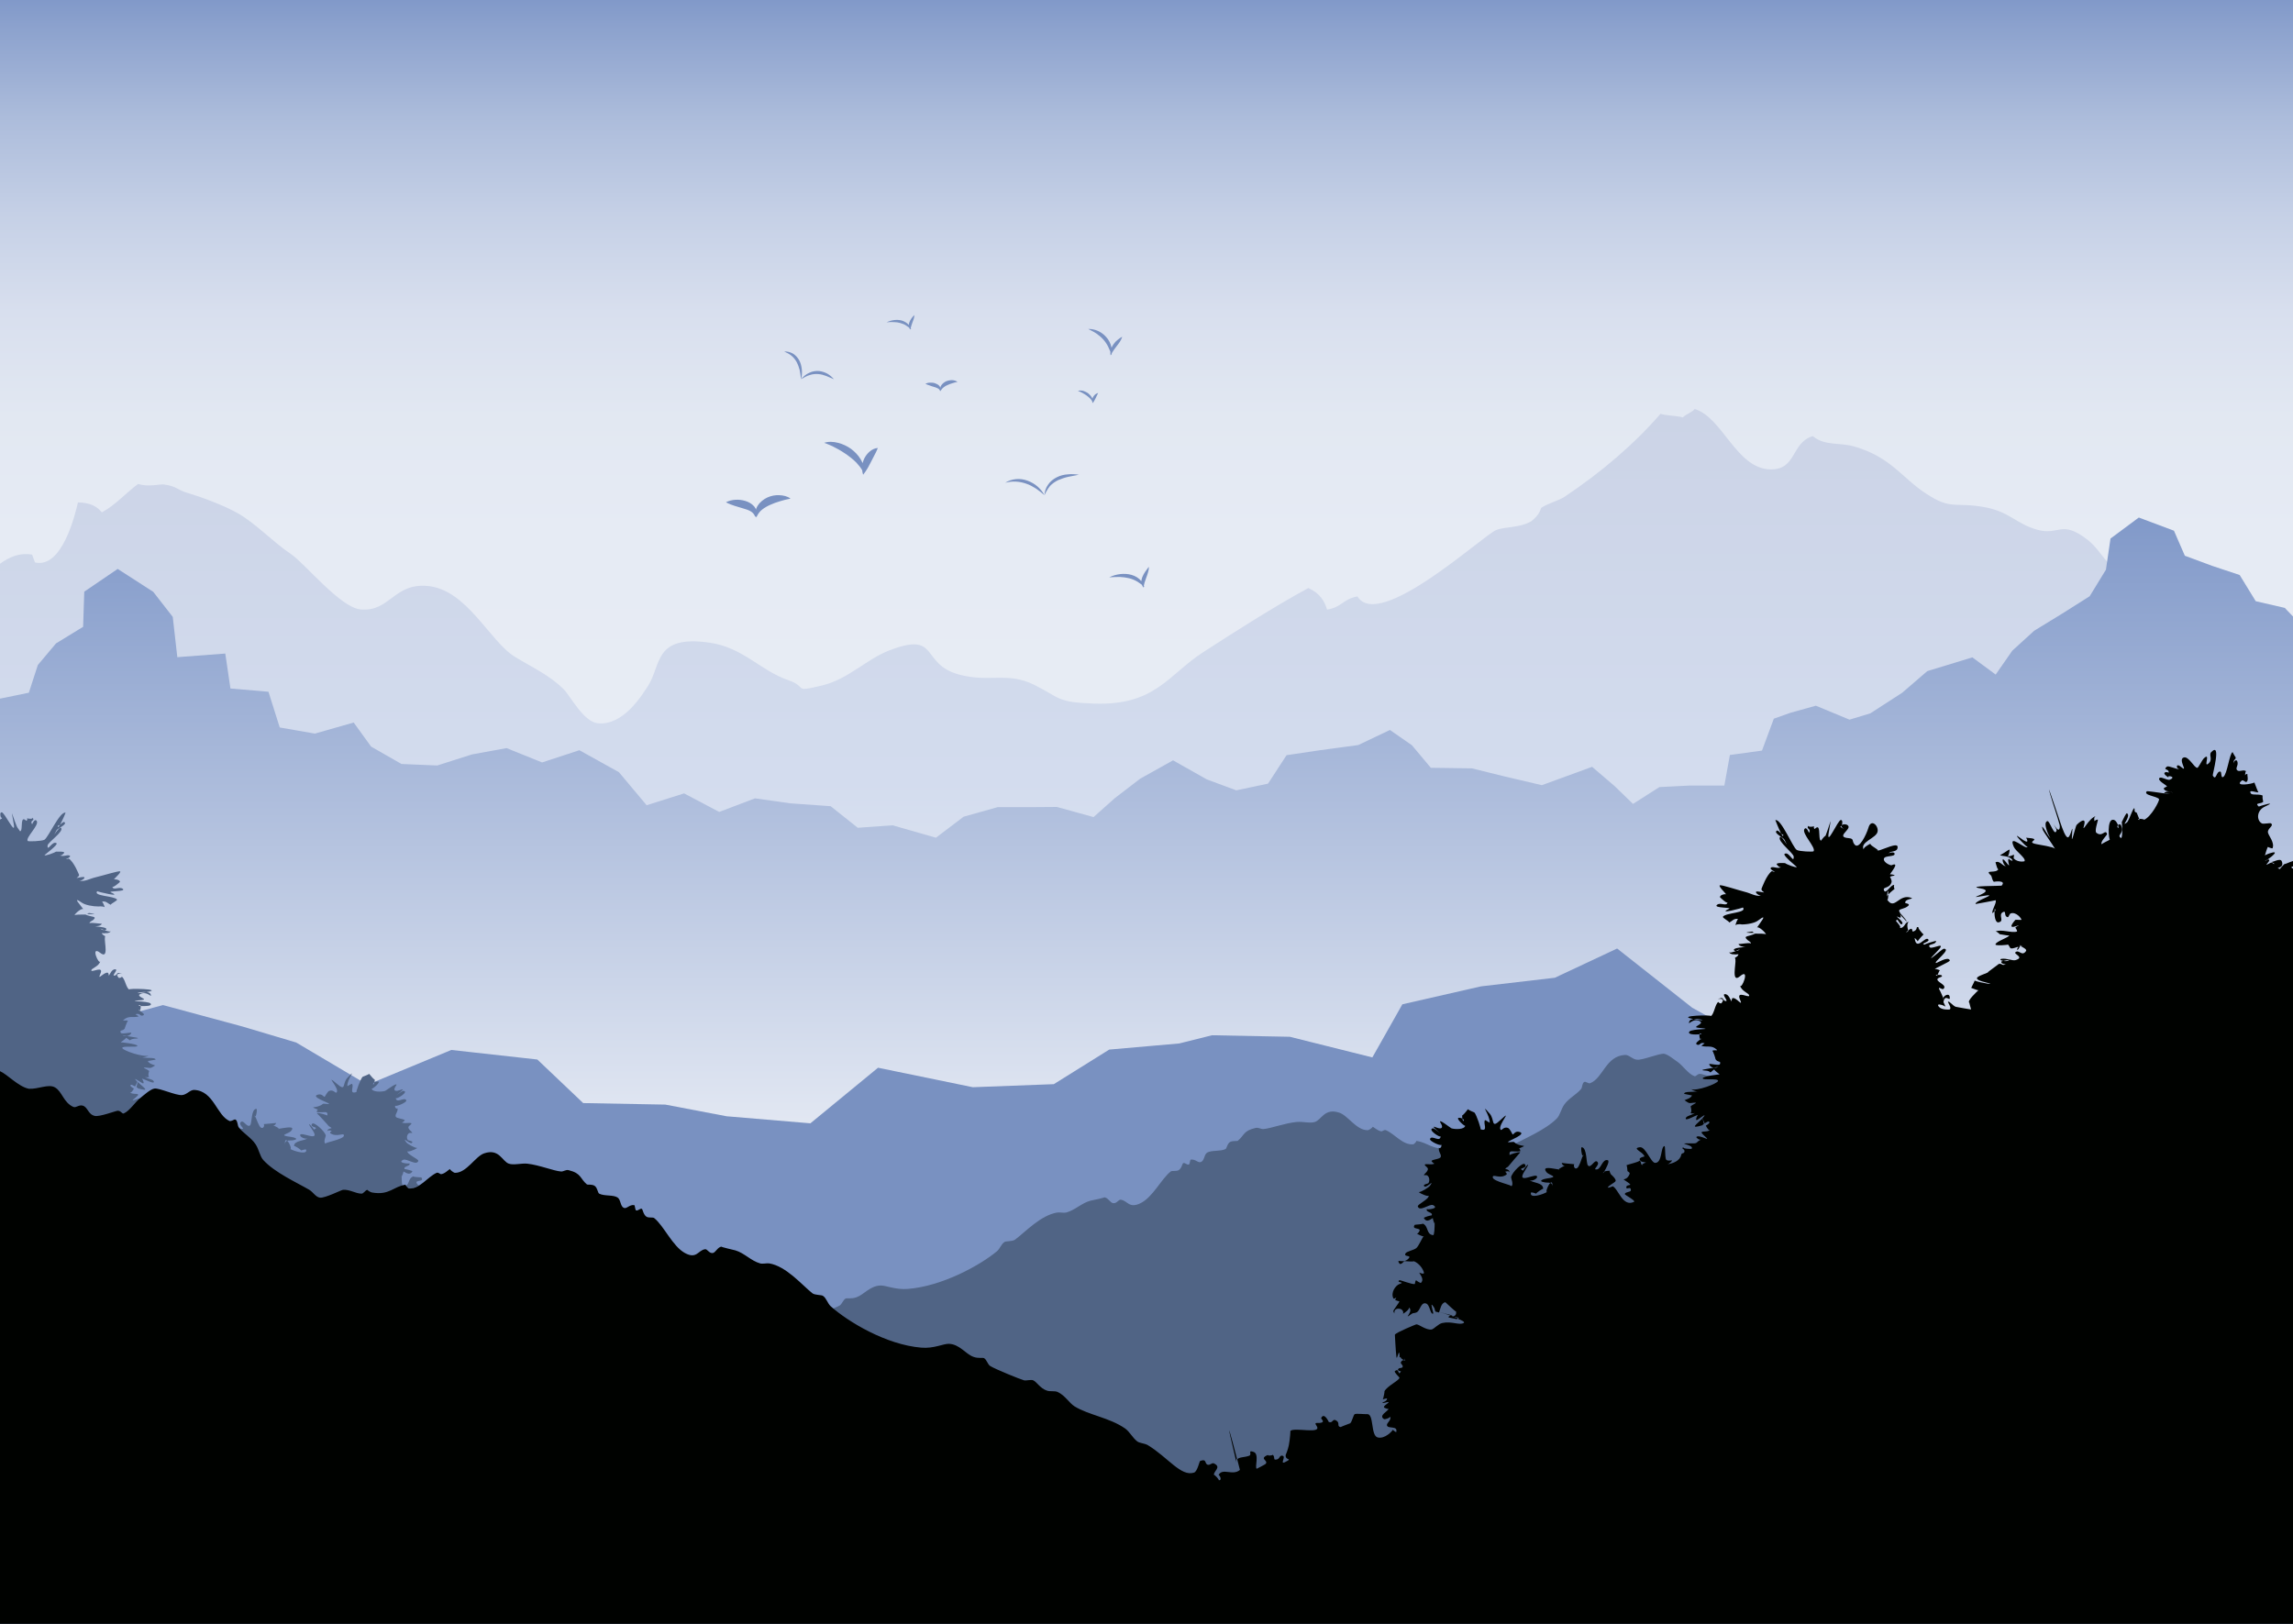<?xml version="1.0" encoding="utf-8"?>
<!-- Generator: Adobe Illustrator 24.1.3, SVG Export Plug-In . SVG Version: 6.00 Build 0)  -->
<svg version="1.1" id="Layer_1" xmlns="http://www.w3.org/2000/svg" xmlns:xlink="http://www.w3.org/1999/xlink" x="0px" y="0px"
	 viewBox="0 0 120 85" style="enable-background:new 0 0 120 85;" xml:space="preserve">
<rect x="0" y="0" width="120" height="85" fill="#333333" stroke="none"/>
<style type="text/css">
	.st0{fill-rule:evenodd;clip-rule:evenodd;fill:url(#SVGID_1_);}
	.st1{fill-rule:evenodd;clip-rule:evenodd;fill:url(#SVGID_2_);}
	.st2{fill-rule:evenodd;clip-rule:evenodd;fill:url(#SVGID_3_);}
	.st3{fill-rule:evenodd;clip-rule:evenodd;fill:#7991C1;}
	.st4{fill:#506485;}
	.st5{fill:#000200;}
	.st6{fill:#7991C1;}
</style>
<g>
	<g>
		<linearGradient id="SVGID_1_" gradientUnits="userSpaceOnUse" x1="60" y1="85.579" x2="60" y2="-2.550000e-04">
			<stop  offset="0.027" style="stop-color:#EDF0F7"/>
			<stop  offset="0.674" style="stop-color:#E6EBF4"/>
			<stop  offset="0.745" style="stop-color:#E2E8F2"/>
			<stop  offset="0.809" style="stop-color:#D8DFEE"/>
			<stop  offset="0.869" style="stop-color:#C5D0E6"/>
			<stop  offset="0.928" style="stop-color:#ACBCDB"/>
			<stop  offset="0.985" style="stop-color:#8BA1CD"/>
			<stop  offset="1" style="stop-color:#8199C9"/>
		</linearGradient>
		<rect class="st0" width="120" height="85"/>
		<linearGradient id="SVGID_2_" gradientUnits="userSpaceOnUse" x1="60" y1="59.666" x2="60" y2="21.407">
			<stop  offset="0.027" style="stop-color:#EDF0F7"/>
			<stop  offset="0.491" style="stop-color:#D3DCEE"/>
			<stop  offset="1" style="stop-color:#CBD3E6"/>
		</linearGradient>
		<path class="st1" d="M120,33.38c-0.23-0.03-0.49-0.06-0.95-0.2c-1.93-0.57-2.7-1.74-4.41-2.45c-1.25-0.52-1.46-0.26-2.75-0.49
			c-1.71-0.31-1.72-1.27-2.66-2c-1.37-1.05-1.46-0.19-2.61-0.51c-1.12-0.31-1.44-0.95-2.8-1.19c-1.53-0.27-1.7,0.17-3.02-0.7
			c-1.26-0.82-1.81-1.88-3.7-2.45c-0.84-0.26-1.57-0.02-2.23-0.56c-1.15,0.34-0.83,1.77-2.23,1.74c-1.77-0.04-2.5-2.73-3.95-3.16
			c-0.13,0.17-0.48,0.28-0.62,0.44c-0.26-0.09-0.91-0.09-1.17-0.19c-1.36,1.57-3.07,3.04-5.03,4.35c-0.28,0.19-0.88,0.34-1.22,0.58
			c-0.07,0.26-0.25,0.49-0.52,0.7c-0.64,0.36-1.34,0.26-1.84,0.46c-0.68,0.28-6.13,5.31-7.25,3.47c-0.77,0.14-0.8,0.56-1.59,0.69
			c-0.13-0.43-0.36-0.85-0.98-1.13c-1.9,1.04-3.77,2.24-5.49,3.35c-1.84,1.18-2.5,2.81-5.72,2.7c-1.98-0.07-1.77-0.3-3.13-0.98
			c-1.42-0.7-2.34-0.11-3.94-0.54c-2.06-0.56-0.99-2.29-3.66-1.26c-1.19,0.46-2.12,1.49-3.5,1.83c-1.59,0.38-0.72,0.09-1.76-0.27
			c-1.47-0.5-2.38-1.72-4.14-1.97c-2.92-0.42-2.51,1.17-3.22,2.27c-0.33,0.5-1.29,2.08-2.62,1.95c-0.75-0.07-1.44-1.43-1.79-1.78
			c-0.74-0.74-1.64-1.14-2.54-1.69c-1.34-0.81-2.52-3.55-4.61-3.72c-1.75-0.14-1.95,1.37-3.48,1.23c-1.07-0.1-2.89-2.39-3.66-2.91
			c-0.93-0.62-1.85-1.62-2.81-2.15c-0.72-0.4-1.85-0.82-2.59-1.04c-0.55-0.16-0.53-0.34-1.23-0.44c-0.2-0.03-0.83,0.15-1.35-0.03
			c-0.66,0.49-1.19,1.11-1.9,1.49c-0.25-0.31-0.6-0.51-1.25-0.52c-0.14,0.6-0.82,3.48-2.25,3.14c-0.05-0.14-0.1-0.28-0.15-0.41
			C1.07,28.92,0.52,29.13,0,29.51v27.42c0.58,0.01,1.16,0.01,1.74,0.01c4.76-0.01,8.87,0.31,13.34,1.23
			c3.77,0.78,7.8,0.46,11.8,0.48c2.56,0.01,5.5,0.01,7.93,0.48c1.12,0.22,1.53,0.44,2.76,0.5c4.35,0.22,9.81-0.67,13.83-1.43
			c1.99-0.37,4.04-0.23,6.25-0.28c4.11-0.08,8.09-0.51,12.25-0.51c4.11,0,8.54,0.41,12.6,0.27c4.47-0.16,8.2-1.7,12.81-1.74
			c4.05-0.03,8.06,0.46,12.11,0.26c2.28-0.11,4.28-0.37,6.62-0.21c1.72,0.12,3.3,0.38,5.03,0.44c0.32,0.01,0.64,0.01,0.95,0.01
			V33.38z"/>
		<linearGradient id="SVGID_3_" gradientUnits="userSpaceOnUse" x1="60" y1="68.432" x2="60" y2="27.089">
			<stop  offset="0" style="stop-color:#FFFFFF"/>
			<stop  offset="1" style="stop-color:#8199C9"/>
		</linearGradient>
		<polygon class="st2" points="120,32.27 119.57,31.82 118.05,31.47 117.21,30.1 115.77,29.62 114.34,29.09 113.77,27.78 
			111.93,27.09 110.45,28.19 110.21,29.82 109.36,31.21 107.92,32.12 106.45,33.02 105.31,34.06 104.44,35.31 103.22,34.41 
			100.86,35.13 99.55,36.26 97.88,37.34 96.79,37.67 95.03,36.94 93.7,37.31 92.83,37.62 92.21,39.29 90.53,39.52 90.24,41.12 
			88.42,41.12 86.84,41.2 85.46,42.08 84.5,41.15 83.32,40.14 80.69,41.1 78.77,40.65 77.03,40.22 74.88,40.19 73.89,39.01 
			72.74,38.21 71.08,39 69.08,39.27 67.33,39.53 66.36,41.02 64.7,41.37 63.16,40.8 61.39,39.8 59.67,40.76 58.34,41.78 
			57.23,42.77 55.31,42.24 53.98,42.25 52.21,42.25 50.43,42.75 48.98,43.85 46.71,43.2 44.89,43.33 43.47,42.2 41.36,42.05 
			39.51,41.79 37.64,42.5 35.8,41.53 33.84,42.15 32.39,40.42 30.32,39.27 28.37,39.91 26.51,39.16 24.7,39.49 22.88,40.07 
			21.01,39.99 19.42,39.08 18.51,37.82 16.48,38.4 14.64,38.08 14.05,36.21 12.06,36.04 11.79,34.21 9.28,34.4 9.04,32.29 
			8.02,30.98 6.16,29.78 4.41,30.97 4.35,32.81 2.93,33.68 1.98,34.81 1.51,36.26 0,36.57 0,66.6 1.03,66.97 2.82,66.87 4.6,66.79 
			6.39,66.75 8.17,66.8 9.89,67.43 11.73,66.86 13.49,67.13 15.19,67.25 16.85,68.33 18.59,67.44 20.3,68.02 22.01,67.05 
			23.73,68.03 25.44,67.2 27.15,67.43 28.88,68.25 30.6,68.43 32.31,67.29 34.02,67.72 35.73,67.46 37.44,67.34 39.15,67.36 
			40.86,68.02 42.57,67.11 44.29,68.39 45.99,67.12 47.72,68.02 49.41,68.42 51.03,67 52.72,67.32 54.43,67.82 56.11,67.76 
			57.73,67.06 59.47,67.8 61.08,66.92 62.81,67.69 64.57,67.19 66.24,66.09 68.08,66.49 69.73,65.57 71.66,66.33 73.43,66.17 
			75.24,66.19 76.96,65.7 78.77,65.75 80.52,65.51 82.07,63.94 83.88,64.19 85.71,64.73 87.41,64.31 89.19,64.61 90.93,64.52 
			92.66,64.37 94.34,63.43 96.1,63.57 97.82,62.94 99.57,62.7 101.31,62.54 103.1,63.69 104.84,63.58 106.59,64.02 108.33,63.37 
			110.08,63.25 111.83,63.78 113.58,63.01 115.33,62.91 117.07,63.71 118.82,63.4 120,63.36 		"/>
		<polygon class="st3" points="120,85 120,50 119.29,51.76 116.32,54.76 110.95,54.93 107.17,56.11 103.29,53.83 98.6,54.1 
			92.78,55.09 88.56,52.75 84.63,49.65 81.37,51.18 77.51,51.63 73.39,52.57 71.82,55.35 67.5,54.27 63.43,54.19 61.71,54.62 
			58.05,54.94 55.15,56.75 50.91,56.91 45.95,55.89 42.41,58.8 38.02,58.43 34.82,57.82 30.52,57.74 28.12,55.46 23.62,54.96 
			19.23,56.78 15.5,54.57 12.68,53.73 8.53,52.61 4.45,53.71 0.54,53.15 0,53.12 0,85 		"/>
		<g>
			<g>
				<path class="st4" d="M7.18,56.96c0.76,0.22,0.32-0.04,0.03-0.32c-0.01,0.04-0.03,0.12-0.07,0.26
					C7.21,56.94,7.25,56.98,7.18,56.96z"/>
				<path class="st4" d="M20.08,65.99c0.03,0,0.06,0.01,0.09,0.01c0.22-0.07,0.45-0.13,0.63-0.18c0,0,0,0,0,0
					C20.63,65.86,20.39,65.91,20.08,65.99z"/>
				<path class="st4" d="M31.22,72.95c0.71-2.72,0.24-1.11-0.02-0.19C31.24,72.8,31.25,72.86,31.22,72.95z"/>
				<path class="st4" d="M4.54,47.85c0.35,0,0.62,0,0.11-0.06C4.65,47.79,4.59,47.84,4.54,47.85z"/>
				<path class="st4" d="M0,85h120V58.67c-0.85-0.02-1.52-0.26-2.08-0.23c-0.13,0.01-0.2,0.15-0.32,0.18
					c-0.13,0.03-0.26-0.07-0.32-0.06c-0.17,0.04-0.39,0.33-0.71,0.43c-0.16,0.05-0.41,0.01-0.55,0.06
					c-0.37,0.14-0.71,0.43-0.95,0.49c-0.16,0.04-0.37-0.04-0.47,0c-0.14,0.05-0.13,0.25-0.24,0.31c-0.07,0.04-0.32,0-0.47,0.06
					c-0.19,0.08-0.26,0.31-0.4,0.37c-0.76,0.32-1.49-0.15-2.21-0.12c-0.42,0.02-1.44,0.38-1.74,0.37c-0.19-0.01-0.37-0.26-0.63-0.31
					c-0.71-0.13-1.71,0.22-2.29,0.12c-0.38-0.06-0.72-0.49-1.03-0.68c-0.05-0.03-0.18,0.03-0.24,0c-1.03-0.52-2.06-1.49-3.4-2.15
					c-0.07-0.04-0.24-0.01-0.32-0.06c-0.83-0.49-1.39-1.14-2.21-1.6c-0.3-0.17-0.69-0.2-0.95-0.37c-0.49-0.31-0.66-0.82-1.19-0.92
					c-0.19-0.04-0.39,0.12-0.55,0.12c-0.66,0-1.08-0.43-1.66-0.31c-0.38,0.08-1,0.77-1.5,0.8c-0.48,0.03-1.01-0.24-1.34-0.06
					c-0.38,0.2-0.43,0.72-0.95,0.92c-0.14,0.06-0.28-0.11-0.47-0.06c-0.28,0.06-0.28,0.42-0.63,0.49c-0.25,0.05-1.07-0.24-1.19-0.25
					c-0.17-0.01-0.23,0.16-0.32,0.12c-0.32-0.12-0.6-0.55-0.87-0.74c-0.15-0.1-0.51-0.4-0.71-0.43c-0.26-0.03-1.11,0.34-1.42,0.31
					c-0.25-0.02-0.41-0.26-0.63-0.25c-1.01,0.06-1.14,1.21-1.82,1.48c-0.1,0.04-0.24-0.12-0.32-0.06c-0.11,0.08-0.09,0.29-0.16,0.37
					c-0.24,0.28-0.65,0.49-0.87,0.8c-0.18,0.25-0.22,0.56-0.4,0.74c-0.59,0.6-1.74,1.07-2.37,1.42c-0.21,0.11-0.33,0.34-0.55,0.37
					c-0.26,0.03-1.12-0.36-1.19-0.37c-0.34-0.03-0.65,0.18-0.95,0.18c-0.12,0-0.21-0.18-0.32-0.18c0.02,0-0.16,0.11-0.24,0.12
					c-0.9,0.14-1.09-0.29-1.74-0.37c0.05,0.01-0.1,0.18-0.16,0.18c-0.55,0.04-0.95-0.54-1.42-0.74c-0.09-0.04-0.19,0.07-0.24,0.06
					c-0.2-0.03-0.38-0.22-0.46-0.24c0.03,0.03-0.19,0.18-0.25,0.18c-0.6,0.01-1.04-0.78-1.5-0.92c-0.77-0.25-0.92,0.38-1.27,0.49
					c-0.26,0.08-0.64-0.03-0.95,0c-0.63,0.06-1.35,0.34-1.74,0.37c-0.14,0.01-0.25-0.09-0.4-0.06c-0.67,0.15-0.58,0.38-0.95,0.68
					c-0.02,0.02-0.25-0.02-0.4,0.06c-0.15,0.09-0.16,0.33-0.24,0.37c-0.27,0.13-0.72,0.05-0.95,0.18c-0.17,0.1-0.14,0.41-0.32,0.49
					c-0.16,0.08-0.29-0.16-0.55-0.12c-0.02,0-0.05,0.23-0.08,0.25c-0.11,0.06-0.21-0.12-0.32-0.06c-0.03,0.02-0.08,0.29-0.24,0.37
					c-0.12,0.06-0.33,0.01-0.4,0.06c-0.49,0.38-0.94,1.35-1.58,1.66c-0.6,0.3-0.68-0.13-1.03-0.18c-0.13-0.02-0.2,0.2-0.4,0.18
					c-0.16-0.01-0.26-0.29-0.48-0.31c0.11,0.01-0.64,0.17-0.71,0.18c-0.46,0.12-0.8,0.49-1.27,0.62c-0.13,0.03-0.35-0.02-0.47,0
					c-0.87,0.14-1.67,1.02-2.21,1.42c-0.14,0.1-0.47,0.07-0.55,0.12c-0.18,0.12-0.24,0.36-0.4,0.49c-0.89,0.74-2.87,1.83-4.67,1.97
					c-0.64,0.05-1.14-0.19-1.42-0.18c-0.56,0.02-0.86,0.48-1.27,0.62c-0.26,0.09-0.48,0.03-0.55,0.06
					c-0.14,0.07-0.19,0.29-0.32,0.37c-0.26,0.15-1.55,0.63-1.74,0.68c-0.12,0.03-0.36-0.04-0.47,0c-0.19,0.08-0.35,0.38-0.71,0.49
					c-0.17,0.05-0.39,0-0.55,0.06c-0.38,0.16-0.61,0.53-0.87,0.68c-0.73,0.42-1.8,0.53-2.61,1.05c-0.25,0.16-0.38,0.45-0.63,0.62
					c-0.14,0.1-0.38,0.09-0.55,0.18c-1.03,0.58-1.71,1.5-2.37,1.29c-0.18-0.06-0.28-0.54-0.32-0.55c-0.37-0.12-0.21,0.14-0.4,0.19
					c-0.13,0.03-0.21-0.11-0.32-0.06c-0.41,0.19,0.03,0.36,0,0.55c0.01-0.07-0.32,0.25-0.24,0.25c-0.24,0.02-0.02-0.29,0-0.25
					c-0.22-0.37-0.73,0.05-1.11-0.25c0,0,0.06-0.22,0.14-0.5c-0.09-0.12-0.37-0.09-0.61-0.17c-0.18-0.06,0.1-0.3-0.24-0.19
					c-0.31,0.11-0.04,0.73-0.16,0.8c0.01,0-0.44-0.2-0.47-0.25c-0.12-0.17,0.4-0.23-0.16-0.43c0.23,0.08-0.31,0.06-0.16,0
					c-0.17,0.06-0.07,0.24-0.16,0.25c-0.28,0.01-0.2-0.24-0.4-0.18c-0.2,0.05,0.25,0.51-0.24,0.25c-0.25-0.13,0.13,0,0.08-0.31
					c0.01,0.05-0.12-0.24-0.16-0.43c-0.06-0.27-0.09-0.69-0.08-0.68c-0.2-0.19-1.66,0.18-1.34-0.25c0.18-0.24-0.17-0.07-0.32-0.18
					c-0.06-0.05,0.09-0.17,0.08-0.18c-0.16-0.31-0.39,0.18-0.4,0.18c-0.22,0.09-0.18-0.19-0.4-0.06c-0.21,0.12,0.01,0.28-0.24,0.31
					c0.06-0.01-0.46-0.17-0.47-0.18c-0.1-0.07-0.17-0.4-0.24-0.43c-0.09-0.04-0.51,0.01-0.63,0c-0.38-0.03-0.18,1.02-0.55,1.11
					c-0.38,0.09-0.74-0.29-0.78-0.36C23.15,71.4,23,71.49,23,71.48c-0.1-0.31,0.41-0.15,0.47-0.31c0.05-0.12-0.25-0.24-0.16-0.43
					c-0.03,0.06,0.27,0.15,0.32,0.12c0.3-0.18-0.23-0.38-0.24-0.49c0,0.04,0.23-0.04,0.24-0.06c0.04-0.08-0.24-0.21-0.24-0.25
					c0.01-0.05,0.31,0.09,0.32,0c0,0.01-0.25-0.05-0.24-0.18c0-0.01,0.16,0.02,0.22,0.05c-0.04-0.09-0.11-0.42-0.08-0.38
					c-0.16-0.28-0.78-0.53-0.78-0.65c0-0.02,0.3-0.26,0.24-0.31c-0.25-0.19-0.15,0.3-0.32,0c0.01,0.02,0.16-0.02,0.16-0.06
					c-0.02-0.12-0.2-0.06-0.24-0.12c-0.06-0.1,0.14-0.16,0.08-0.25c-0.15-0.22-0.32,0.07-0.16-0.18c-0.13,0.21,0.27-0.02,0.16-0.06
					c0.03,0.01,0.06,0.02,0.08,0.03c0-0.04-0.01-0.09,0-0.15c0.03-0.29,0.13,0.34,0.16,0.12c0.04-0.29,0.07-1.05,0.08-1.05
					c-0.09-0.12-1.09-0.49-1.11-0.49c-0.14-0.01-0.49,0.29-0.79,0.25c-0.12-0.02-0.36-0.27-0.55-0.31c-0.48-0.1-0.87,0.12-1.11,0
					c-0.08-0.04,0.07-0.11,0.3-0.2c-0.03-0.03-0.04-0.05-0.06-0.05c0.12-0.03,0.22-0.05,0.32-0.08c-0.1-0.01-0.19-0.05-0.16-0.23
					c-0.01,0.06,0.55-0.43,0.55-0.43c0.22,0.04,0.26,0.32,0.33,0.49c0.06-0.01,0.1-0.02,0.14-0.03c0.01,0,0.03-0.01,0.04-0.01
					c0.04-0.1,0.07-0.19,0.04-0.14c0.24-0.37,0.15-0.09,0.09,0.11c0.03-0.01,0.03-0.01,0,0c-0.02,0.07-0.03,0.14-0.02,0.14
					c0.17,0.04,0.15-0.46,0.4-0.49c0.26-0.04,0.27,0.36,0.47,0.43c0.12,0.04,0.16,0.01,0.24,0.06c0.52,0.34-0.16-0.14,0.16-0.31
					c-0.1,0.05,0.21,0.29,0.32,0.31c-0.07-0.01-0.05-0.26,0.24-0.25c0.32,0.02,0.1,0.4,0.24,0.12c0.03-0.05-0.31-0.4-0.32-0.49
					c0,0.04,0.23-0.04,0.24-0.06c-0.02,0.04-0.08-0.11-0.08-0.12c-0.01,0.03,0.14,0.1,0.16,0.06c0.15-0.28-0.12-0.61-0.32-0.68
					c-0.34-0.11,0.2-0.05,0-0.18c-0.03-0.02-0.65,0.21-0.79,0.18c-0.02,0-0.01-0.17-0.08-0.18c0.03,0.01-0.22,0.14-0.24,0.12
					c-0.21-0.18,0.08-0.43,0.08-0.49c0,0.01-0.27,0.1-0.24,0c0.05-0.18,0.25-0.45,0.54-0.55c-0.06,0.03,0.38,0.01,0.49,0
					c0,0,0-0.01,0-0.01c0.04,0,0.03,0,0,0.01c0.02,0.03,0.19,0.18,0.24,0.12c0.21-0.29-0.2,0.04-0.47-0.25
					c-0.17-0.18,0.29-0.05,0.16-0.25c-0.06-0.09-0.42-0.14-0.55-0.25c-0.13-0.1-0.31-0.49-0.37-0.55c-0.02,0-0.02,0-0.02,0
					c0-0.01,0.01-0.01,0.02,0c0.06-0.01,0.21-0.07,0.34-0.14c-0.04,0-0.08-0.03-0.13-0.11c-0.11-0.2,0.43-0.05,0.24-0.31
					c0,0-0.5-0.02-0.4-0.06c-0.34,0.11-0.18,0.52-0.55,0.55c-0.07,0.01-0.08-0.39-0.08-0.55c0,0-0.01-0.02,0-0.06c0,0,0,0.03,0,0.06
					c0.02,0.01,0.11-0.24,0.09-0.25c0.06,0,0.31,0.26,0.47,0c0.03-0.04-0.4-0.14-0.4-0.12c-0.11-0.17,0.35-0.15,0.24-0.31
					c0.03,0.04-0.67-0.01-0.32-0.18c0.18-0.09,0.7,0.33,0.79,0.06c0.04-0.1-0.61-0.34-0.57-0.52c0-0.01,0-0.02,0.01-0.03
					c-0.01,0.01-0.01,0.02-0.01,0.03c0,0.08,0.38-0.06,0.52-0.16c-0.14,0-0.52-0.21-0.58-0.3c-0.27-0.38,0.26,0.21,0.32,0
					c0.02-0.07-0.2-0.08-0.24-0.12c-0.1-0.14-0.01-0.4,0.16-0.37c0.27,0.04-0.29-0.21-0.08-0.37c0.35-0.27-0.22-0.07-0.4-0.18
					c0.04,0.03,0.18-0.11,0.16-0.12c-0.08-0.07-0.44-0.09-0.47-0.18c-0.05-0.15,0.16-0.27,0.08-0.49c0.06,0.16-0.21,0.02-0.08-0.12
					c-0.14,0.16,0.62-0.13,0.55-0.25c-0.1-0.19-0.51,0.2-0.55-0.12c0.01,0.11,0.73-0.34,0.4-0.37c-0.08-0.01-0.65,0.47-0.16,0.06
					c0.32-0.26-0.04-0.08-0.16-0.06c-0.21,0.02-0.16-0.13-0.08-0.25c0.21-0.3-0.51,0.23-0.55,0.25c-0.19,0.06-0.68,0.07-0.71-0.12
					c0.01,0.07,0.54-0.38,0.32-0.37c-0.08,0-0.13,0.02-0.17,0.04c-0.04,0.22-0.15,0.08,0,0c0.01-0.04,0.01-0.09,0.01-0.16
					c0,0.07-0.22-0.19-0.29-0.28c-0.06,0.05-0.34,0.15-0.34,0.15c-0.11,0.1-0.37,0.82-0.32,0.8c-0.43,0.14-0.11-0.3-0.24-0.43
					c-0.02-0.01-0.24,0.13-0.24,0.12c-0.03-0.37,0.55-1.01,0-0.43c-0.28,0.29-0.05,0.74-0.55,0.31c-0.69-0.59,0.12,0.21,0,0.43
					c-0.07,0.13-0.14-0.15-0.4-0.06c-0.1,0.04-0.22,0.3-0.24,0.31c-0.05,0.02-0.12-0.16-0.32-0.12c-0.51,0.1,0.58,0.44,0.55,0.49
					c-0.02,0.03-0.29-0.03-0.32,0c-0.33,0.28-0.82,0.08-0.24,0.31c-0.07-0.03-0.09,0.12-0.08,0.12c0.39,0.05,0.59-0.1,0.55,0.18
					c0-0.01-0.46-0.17-0.55-0.12c0.01-0.01,0.64,0.68,0.63,0.68c0.36,0.2-0.11,0.01-0.08,0.31c-0.02-0.14,0.2-0.08,0.24-0.06
					c-0.03-0.01-0.13,0.09-0.08,0.12c0.34,0.23,0.72-0.06,0.71,0.12c-0.01,0.21-1.09,0.37-0.95,0.43c-0.16-0.06,0.01-0.4,0-0.43
					c-0.05-0.24-0.62-0.73-0.71-0.62c-0.19,0.22,0.45,0.15,0.08,0.31c0.05-0.02-0.52-0.64-0.08,0c0.51,0.74-0.68,0.02-0.63,0.31
					c0.02,0.09,0.29,0.21,0.38,0.14c-0.13,0.14-0.71,0.11-0.7,0.41c0-0.04,0.32,0.15,0.37,0.23c0.09-0.03,0.25-0.08,0.26-0.04
					c0.09,0.29-0.64,0.08-0.85-0.05c0.13,0.07-0.02-0.31-0.14-0.42c-0.07,0.02-0.12,0.08-0.12,0.22c-0.01-0.26,0.05-0.29,0.12-0.22
					c0.08-0.02,0.18-0.01,0.28-0.02c0.43-0.07,0.02-0.17-0.08-0.18c-0.72-0.09-0.15-0.14,0-0.31c0.27-0.31-0.35-0.15-0.62-0.12
					c0.01,0.02-0.01,0.02-0.09,0c0.02,0,0.05,0,0.09,0c-0.03-0.04-0.28-0.17-0.33-0.18c0.11,0.04,0.19-0.12,0.16-0.12
					c0.03,0-0.46,0.05-0.64,0.06c0.06,0.05,0,0.27-0.15,0.18c-0.09-0.06-0.22-0.41-0.28-0.56c-0.02,0.03-0.03,0.03-0.04-0.05
					c0-0.05,0.01-0.02,0.04,0.05c0.05-0.09,0.11-0.43,0.04-0.42c-0.28,0.03-0.21,0.75-0.32,0.86c-0.15,0.15-0.34-0.28-0.47-0.18
					c-0.21,0.15,0.3,0.41,0,0.37c-0.22-0.03-0.27-0.51-0.55-0.43c-0.12,0.03,0.09,0.38,0.19,0.54c0.04,0.02,0.06,0.04,0.05,0.08
					c0,0-0.02-0.03-0.05-0.08c-0.07-0.03-0.2-0.04-0.28-0.04c0.03,0.04-0.06,0.18-0.06,0.18c0.02-0.03-0.28,0.21-0.24,0.31
					c0.03,0.07,0.42,0.23,0.4,0.31c-0.01,0.03-0.25-0.06-0.24-0.06c-0.31,0.12-0.52,1-1.11,0.74c-0.12-0.05,0.48-0.32,0.47-0.37
					c-0.02-0.11-0.32-0.08-0.32-0.18c0.01-0.21,0.23,0,0.24-0.12c0.02-0.19-0.4-0.04-0.08-0.25c0.44-0.28,0.11,0.01-0.08-0.37
					c-0.05-0.1,0.04-0.1,0.1-0.16c0-0.08,0.03-0.3,0.06-0.27c-0.04-0.04-0.8-0.19-0.66-0.24c-0.13,0.04-0.07,0.16-0.15,0.22
					c0,0.02-0.04,0.03-0.14,0.02c0.07,0,0.11-0.01,0.14-0.02c0.01-0.04-0.18-0.12-0.21-0.11c0.03-0.03,0.21-0.04,0.23-0.05
					c0.28-0.19-0.16-0.23-0.16-0.25c0.08-0.22,0.68-0.37,0.24-0.43c-0.29-0.04-0.57,0.74-0.79,0.74c-0.38-0.01-0.27-0.75-0.47-0.8
					c-0.06-0.01-0.02,0.39-0.08,0.62c-0.03,0.11-0.31,0.05-0.32,0.06C8.74,58.65,8.92,58.79,9,58.8c-0.31-0.04-0.66-0.16-0.71-0.43
					c-0.02-0.1-0.13-0.07-0.16-0.12c-0.09-0.19,0.26-0.18,0-0.25c0.19,0.05-0.37,0.1-0.4,0.06c-0.1-0.2,0.94-0.27,0-0.25
					c-0.35,0.01-0.19-0.06-0.47-0.18c0.09,0.04,0.27-0.1,0.24-0.12c-0.17-0.14-0.86,0.32-0.4-0.06c0.38-0.31-0.18-0.1-0.3-0.28
					c0.05,0.06,0.13-0.05,0.21-0.19c-0.11-0.06-0.25-0.15-0.15-0.2c0.02-0.01,0.12,0.04,0.21,0.09c0.05-0.1,0.1-0.2,0.12-0.24
					c-0.03-0.03-0.06-0.07-0.09-0.1c-0.14-0.18,0.36,0.21,0.4,0.18c0.06-0.05-0.06-0.24-0.08-0.25c0.11,0.01,0.62,0.29,0.63,0.18
					c0.02-0.15-0.32-0.15-0.48-0.28c0.08,0.05,0.18,0.03,0.25,0.01c-0.1-0.01-0.03-0.31-0.01-0.3c-0.06-0.11-0.61-0.24,0.01-0.17
					c0.14,0.02,0.29-0.16,0.32-0.12c-0.02-0.02-0.38-0.1-0.4-0.25c0,0.02,0.4-0.07,0.4-0.06c0.02-0.13-0.43-0.07-0.71-0.12
					c-0.05,0-0.11-0.02-0.16-0.06c0.04,0.03,0.09,0.05,0.16,0.06c0.14,0.01,0.29-0.06,0.36-0.1c-0.28,0.11-1.36-0.26-1.39-0.39
					c-0.02-0.14,0.82-0.01,0.79-0.12c-0.03-0.1-0.88-0.19-0.87-0.18c-0.01-0.01,0.28-0.19,0.28-0.24c-0.02-0.01-0.03-0.01-0.04-0.01
					c0.03,0,0.04,0,0.04,0.01c0.06,0.03,0.14,0.1,0.2,0.14c0.01-0.04,0.14-0.08,0.23-0.09c0.48-0.02-0.05-0.08-0.4-0.14
					c-0.07,0.01-0.14,0-0.23-0.05c0.03,0.01,0.12,0.03,0.23,0.05c0.18-0.02,0.26-0.16,0.24-0.17c-0.05-0.03-0.52,0.09-0.55,0
					C6.24,53.88,6.43,54,6.54,53.82c-0.04,0.06,0.14-0.44,0.16-0.37c-0.02-0.08-0.31,0.01-0.24-0.06c0.27-0.24,0.49-0.11,0.79-0.18
					c0.03-0.01-0.17-0.12-0.16-0.12c0.28-0.08,0.21,0.13,0.4,0.06c0.13-0.05-0.07-0.17-0.18-0.25c-0.02,0.01-0.04,0-0.06-0.06
					c0,0.01,0.03,0.03,0.06,0.06c0.04-0.02,0.07-0.16,0.05-0.24c-0.07,0-0.11-0.01-0.11-0.01c0.06-0.06,0.1-0.04,0.11,0.01
					c0.21,0.01,0.63,0.01,0.52-0.13c-0.12-0.15-1.46-0.1-0.47-0.18c0.41-0.04-0.32-0.18-0.08-0.31c0.38-0.21,0.66,0.27,0.55,0
					c-0.03-0.07-0.11-0.1-0.22-0.11c-0.83,0.15-0.33-0.04,0,0c0.02,0,0.04-0.01,0.06-0.01c0.86-0.15-1.09-0.2-0.95-0.12
					c-0.18-0.09-0.22-0.57-0.4-0.68c0.03,0.02-0.12,0.1-0.16,0.06c-0.21-0.23,0.06-0.22,0.19-0.2c-0.04-0.01-0.1-0.02-0.19-0.05
					c-0.07-0.02-0.11,0.11-0.16,0.12c-0.3,0.11,0.15-0.28,0-0.31c-0.21-0.03-0.29,0.27-0.37,0.35c0.04-0.05-0.02-0.16-0.03-0.17
					c-0.2-0.07-0.58,0.46-0.4,0.06c0.21-0.46-0.46-0.06-0.47-0.18c-0.01-0.12,0.4-0.2,0.47-0.49c-0.06,0.25-0.55-0.86,0-0.43
					c0.46,0.36,0.2-0.59,0.24-0.8c0.01-0.03,0.01-0.06,0.01-0.08c-0.08-0.04-0.16-0.09-0.17-0.16c0,0,0.1,0.02,0.2,0.01
					c0.01-0.05,0.02-0.04,0.02,0c0.12-0.01,0.23-0.04,0.25-0.12c-0.02,0.07-0.19,0.01-0.33-0.04c-0.04,0-0.09-0.01-0.14-0.03
					c-0.16-0.1-0.02-0.03,0.14,0.03c0.12-0.01,0.19-0.11-0.14-0.16c-0.79-0.11-0.08,0.05,0-0.18c-0.01,0.02-0.74-0.1-0.63,0
					c-0.07-0.07,0.14-0.17,0.16-0.18c0.27-0.23-0.08-0.15-0.39-0.3c-0.25,0-0.53,0-0.57,0.04c0,0.01,0,0.02,0.01,0.02
					c-0.01-0.01-0.01-0.02-0.01-0.02c0.02-0.09,0.37-0.39,0.46-0.32c-0.11-0.17-0.65-0.74-0.06-0.33c0.16,0.11,0.54,0.19,0.87,0.19
					c-0.07,0,0.22-0.03,0.31,0.04c-0.03-0.11-0.11-0.3-0.15-0.29c0.22-0.06,0.31,0.1,0.47,0.16c-0.01-0.06,0.37-0.22,0.32-0.28
					c-0.17-0.19-1.27-0.17-1.03-0.43c-0.01,0.02,1.39,0.36,0.71,0.06c-0.18-0.08,0.82-0.03,0.63-0.18
					c-0.18-0.15-0.51,0.11-0.55-0.12c0.02,0.09,0.4-0.24,0.4-0.25c0-0.11-0.31-0.16-0.32-0.12c0.01-0.05,0.42-0.39,0.32-0.43
					c-0.08-0.03-0.89,0.22-1.27,0.31c-0.34,0.08-0.56,0.24-0.87,0.18c0.14,0.03,0.51-0.26,0.08-0.18c-0.42,0.08-0.09,0.03-0.08-0.12
					c0,0-0.27-0.7-0.55-0.86c0.01,0-0.08,0.07-0.16,0c0.06,0.06,0.25-0.09,0.24-0.12c-0.06-0.14-0.39,0.07-0.55-0.06
					c0.08,0.07,0.23-0.1,0.24-0.12c0.02-0.08-0.3-0.06-0.43-0.06c-0.04,0.04-0.58,0.25-0.6,0.18c0-0.01,0.73-0.55,0.63-0.62
					c-0.22-0.16-0.49,0.49-0.47,0.12c0-0.16,0.86-0.73,0.71-0.92c-0.1-0.13-0.57,0.73-0.24,0.12c0.05-0.1,0.6-0.32,0.4-0.43
					c-0.04-0.02-0.14,0.07-0.22,0.14c-0.08,0.14-0.14,0.19-0.1-0.02c-0.02,0.1,0.03,0.07,0.1,0.02c0.12-0.21,0.3-0.63,0.29-0.63
					c-0.3-0.08-0.9,1.3-1.11,1.42c-0.13,0.07-0.84,0.1-0.87,0.06c-0.13-0.17,0.62-0.83,0.47-1.05c-0.11-0.15-0.24,0.18-0.24,0.18
					c-0.15-0.25,0.21-0.16,0-0.37c0.1,0.1-0.18,0.09-0.26,0.05c0,0.05,0.03,0.12-0.06,0.13c0.02,0-0.11-0.12-0.16-0.06
					c-0.11,0.12-0.01,0.63-0.16,0.61c0.02,0-0.14-0.19-0.16-0.25c-0.27-0.66-0.32-1.05-0.16-0.12c0.12,0.67-0.48-0.62-0.63-0.62
					c-0.1,0-0.08,0.16-0.05,0.24c0.01,0.01,0.02,0.03,0.02,0.04c0.02,0.02,0.03,0.02,0.03-0.04c0,0.12,0.08,0.04-0.14,0.17v0.27
					c0.02,0.04,0.02,0.07,0,0.1V85z"/>
				<path class="st4" d="M7.55,56.35c-0.02-0.02-0.04-0.04-0.05-0.07C7.5,56.31,7.52,56.33,7.55,56.35z"/>
				<path class="st4" d="M19.88,66.16c0.1-0.03,0.43-0.08,0.42-0.09C20.29,66.01,20.23,66,20.17,66c-0.13,0.04-0.25,0.08-0.35,0.12
					C19.83,66.13,19.85,66.14,19.88,66.16z"/>
			</g>
		</g>
		<g>
			<g>
				<path class="st5" d="M89.13,58.89c-0.07,0.02-0.03-0.01,0.04-0.06c-0.04-0.15-0.06-0.24-0.07-0.29
					C88.81,58.84,88.35,59.13,89.13,58.89z"/>
				<path class="st5" d="M91.7,48.76c-0.53,0.07-0.25,0.07,0.11,0.07C91.75,48.81,91.7,48.76,91.7,48.76z"/>
				<path class="st5" d="M75.8,68.95c0,0.02,0.33,0.07,0.43,0.1c0.03-0.01,0.05-0.03,0.07-0.05c-0.11-0.04-0.23-0.08-0.36-0.13
					C75.87,68.88,75.81,68.89,75.8,68.95z"/>
				<path class="st5" d="M64.71,76.56c-0.02-0.1-0.01-0.17,0.02-0.22C64.47,75.33,63.99,73.55,64.71,76.56z"/>
				<path class="st5" d="M75.3,68.67C75.3,68.68,75.3,68.68,75.3,68.67c0.18,0.05,0.42,0.12,0.63,0.2c0.03,0,0.06,0,0.09-0.01
					C75.71,68.78,75.47,68.72,75.3,68.67z"/>
				<path class="st5" d="M120,85V45.47c-0.13-0.07-0.09-0.09,0-0.12v-0.28c-0.2,0.06-0.43,0.18-0.43,0.15
					c0-0.02-0.28,0.26-0.24,0.27c-0.38-0.1,0.26,0.01,0.08-0.41c-0.08-0.2-0.54,0.11-0.48,0c-0.01,0.02-0.01,0.05-0.01,0.07
					c0,0,0.01,0,0.01,0c0.21,0.11,0.01,0.09-0.01,0c-0.12-0.03-0.46,0.27-0.23,0c0.13-0.15,0.06-0.17-0.03-0.15
					c-0.08,0.05-0.14,0.09-0.13,0.08c0.02-0.03,0.08-0.07,0.13-0.08c0.24-0.17,0.68-0.52,0.11-0.33c-0.03,0.01-0.2,0.07-0.24,0.11
					c0,0.01,0,0.02,0,0.02c0-0.01,0-0.01,0-0.02c0.02-0.09,0.13-0.44,0.16-0.45c-0.01,0.01,0.23,0.1,0.24,0.07
					c0.12-0.3-0.21-0.65-0.24-0.82c-0.04-0.22,0.33-0.35,0.16-0.48c-0.05-0.04-0.4,0.05-0.48,0c-0.29-0.16-0.28-0.68,0.16-0.88
					c0.75-0.34-0.33-0.01-0.32,0c-0.26-0.23,0.15-0.11,0.24-0.27c-0.02,0.04-0.08-0.33-0.02-0.29c-0.14-0.12-0.55-0.02-0.63-0.12
					c-0.18-0.26,0.35-0.02,0.4-0.07c-0.03,0.03-0.16-0.38-0.22-0.51c-0.13,0.08-1.08,0.23-0.66-0.1c0.08-0.06,0.18,0.1,0.24,0.07
					c0.13-0.06,0.04-0.36,0.05-0.42c-0.04,0-0.1,0.03-0.12,0.06c0,0.02,0,0.03-0.01,0.02c0,0,0-0.01,0.01-0.02
					c0.01-0.06,0.02-0.25,0.07-0.18c-0.12-0.15-0.37,0.04-0.48-0.07c-0.12-0.12,0.09-0.25,0-0.48c-0.04-0.1-0.21-0.01-0.16,0.14
					c-0.09-0.24,0.1-0.19,0.08-0.34c0,0.02-0.17-0.27-0.16-0.27c-0.16,0.05-0.28,1.14-0.48,1.29c-0.15,0.11-0.08-0.25-0.16-0.27
					c-0.22-0.05-0.22,0.53-0.4,0.2c-0.02-0.04,0.47-1.79-0.08-1.22c-0.15,0.16,0.12,0.38-0.16,0.61c-0.26,0.21,0.16-0.66-0.24-0.27
					c-0.07,0.07-0.27,0.47-0.32,0.48c-0.16,0.03-0.46-0.63-0.72-0.54c-0.33,0.11,0.3,0.86-0.16,0.48c-0.26-0.22-0.27,0.15,0,0.14
					c-0.24,0.01-0.63-0.21-0.72-0.14c-0.25,0.2,0.17,0.09,0.08,0.34c0.04-0.1-0.55-0.09,0.08,0.27c-0.34-0.19,0.42-0.11,0,0.07
					c-0.16,0.06-0.48-0.2-0.56-0.07c-0.08,0.12,0.35,0.35,0.4,0.41c0.03,0.04-0.19,0.07-0.16,0.14c0.11,0.21,0.4,0.07,0.47,0.24
					c-0.09-0.18-0.5-0.07-0.44,0c0.14,0.02,0.25,0.03,0.29,0.03c-0.18,0.01-0.26-0.01-0.29-0.03c-0.35-0.05-0.89-0.13-0.92-0.11
					c-0.21,0.21,0.53,0.25,0.64,0.41c0.04,0.06-0.4,0.93-0.8,1.09c0.08-0.03-0.13-0.06-0.24-0.06c0.01,0.04,0.02,0.06,0,0.06
					c-0.09-0.04-0.06-0.05,0-0.06c-0.03-0.08-0.1-0.24-0.13-0.32c-0.05-0.02-0.11-0.03-0.11-0.1c0.02-0.49-0.28,0.52-0.4,0.61
					c-0.37,0.29,0.25-0.33,0-0.48c-0.04-0.02-0.18,0.27-0.27,0.46c0.04,0.25,0.04,0.9-0.05,0.83c-0.24-0.17,0.22-0.21,0-0.68
					c0-0.01-0.01-0.02-0.02-0.02c-0.02,0.03-0.03,0.03-0.02-0.01c-0.04-0.01-0.08,0.01-0.11,0.04c0.04,0.1,0.04,0.19-0.01,0.13
					c-0.04-0.04-0.02-0.09,0.01-0.13c-0.04-0.12-0.13-0.27-0.25-0.28c-0.34-0.03-0.23,1.06-0.17,1.03
					c-0.06,0.07-0.46,0.21-0.41,0.26c-0.16-0.09,0.27-0.49,0.26-0.54c-0.09-0.3-0.24,0.19-0.56-0.07c-0.11-0.09,0.09-0.63,0.08-0.68
					c-0.01-0.03-0.17,0.03-0.16,0.07c0.01,0.08-0.12-0.23,0.08-0.27c-0.4,0.08-0.79,1-0.64,0.48c0.13-0.48-0.31-0.11-0.4,0
					c-0.05,0.07-0.28,1.07-0.24,0.61c0.07-0.84-0.01-0.19-0.16,0c-0.19,0.24-0.51-0.99-0.72-1.56c-0.08-0.22-0.5-1.5-0.24-0.61
					c0.15,0.52,0.35,1.07,0.48,1.56c0.02,0.08,0.01,0.45-0.24,0.07c-0.03-0.05-0.06-0.09-0.08-0.12c0.07,0.12,0.17,0.29,0.16,0.32
					c-0.1,0.4-0.36-0.5-0.48-0.48c-0.28,0.06,0.12,0.91,0.16,0.88c-0.07,0.05-0.58-0.98-0.4-0.41c0.02,0.07,0.53,0.79,0.63,0.97
					c0.02,0.02,0.02,0.03,0.02,0.05c0,0,0-0.02-0.02-0.05c-0.12-0.1-0.76-0.19-0.95-0.23c-0.7-0.13,0.44-0.27-0.56-0.34
					c0.01,0,0.28,0.46-0.32,0c-0.51-0.39,0.38,0.54,0.4,0.48c-0.07,0.19-1.06-0.77-0.72,0c0.1,0.23,0.65,0.59,0.56,0.75
					c0,0.01-0.34,0.08-0.56-0.14c-0.03-0.02,0.03-0.19,0-0.2c0,0-0.27,0.13-0.32,0.07c0.03,0.04,0.14-0.33,0.08-0.34
					c-0.03,0-0.47,0.33-0.48,0.27c0.03,0.11,0.45,0.01,0.64,0.27c0.08,0.12-0.24-0.04-0.16-0.07c-0.18,0.05,0.17,0.63-0.16,0.2
					c-0.34-0.45-0.14,0.22,0,0.2c-0.18,0.02-0.34-0.32-0.56-0.2c0.01,0,0.11,0.46,0.16,0.34c-0.11,0.28-0.78,0-0.4,0.34
					c0.06,0.06,0.06,0.27,0.16,0.34c-0.02-0.01,0.68-0.11,0.4,0.2c-0.02,0.02-1.93,0-1.12,0.14c0.98,0.16-0.94,0.59,0.08,0.41
					c1.08-0.19-0.4,0.24-0.32,0.41c0,0,1.06-0.19,1.04-0.2c0.1,0.09-0.21,0.53-0.16,0.68c0,0,0.07-0.06,0.11-0.1
					c0-0.13,0.03-0.19,0.05-0.03c0,0-0.02,0.01-0.05,0.03c-0.01,0.21,0.03,0.61,0.21,0.58c0.34-0.06-0.05-0.4,0.24-0.54
					c0.18-0.09,0.02,0.23,0.24,0.27c0.05,0.01,0.09-0.18,0.16-0.2c0.28-0.09,0.56,0.26,0.56,0.34c0,0.01-0.3-0.01-0.32,0
					c0.02-0.01-0.47,0.49,0,0.34c0.41-0.13,0.03,0,0,0.07c0,0,0.13,0.18,0.08,0.2c-0.25,0.1-0.82-0.14-1.12,0
					c0.04-0.02,0.17,0.08,0.22,0.14c0.19,0.03,0.5,0.09,0.5,0.06c0,0.11-0.72,0.32-0.72,0.48c0,0.08,0.71,0.02,0.64,0
					c0.07,0.02,0.11,0.19,0.16,0.2c0.16,0.03,0.31-0.09,0.4-0.07c0,0-0.09,0.13-0.08,0.14c0.11,0.02,0.1-0.14,0.19-0.19
					c-0.08-0.04-0.1-0.06,0.13-0.01c-0.06-0.01-0.1-0.01-0.13,0.01c0.11,0.06,0.35,0.17,0.29,0.26c-0.22,0.32-0.37-0.11-0.56,0.07
					c-0.1,0.09,0.51,0.26,0,0.41c-0.15,0.04-0.45-0.11-0.72-0.07c-0.13,0.02-0.04,0.09,0.09,0.11c0.12-0.03,0.33-0.06,0.31-0.05
					c-0.08,0.07-0.21,0.07-0.31,0.05c-0.05,0.01-0.09,0.02-0.09,0.02c-0.08,0.1,0.16,0.18,0.24,0.14c-0.24,0.13-0.19-0.05-0.4,0
					c0.05-0.01-0.62,0.45-0.57,0.45c0.03-0.01,0.06-0.03,0.09-0.04c-0.05,0.03-0.08,0.04-0.09,0.04c-0.35,0.16-0.98,0.29-0.15,0.5
					c0.8,0.2-0.26,0.03-0.53-0.08c-0.03,0.1-0.15,0.3-0.18,0.38c0.08,0.02,0.33,0.14,0.38,0.12c0.01-0.01,0.01-0.01,0.01-0.01
					c0,0.01,0,0.01-0.01,0.01c-0.08,0.08-0.64,0.58-0.47,0.67c-0.02-0.01,0.09,0.34,0.08,0.34c0,0-0.74-0.12-0.8-0.14
					c-0.15-0.05-0.31-0.29-0.4-0.27c-0.05,0.01,0.22,0.34,0.08,0.41c-0.03,0.01-0.42,0.03-0.56-0.14c-0.21-0.25,0.38-0.04,0.32,0
					c0.05-0.03-0.09-0.21-0.08-0.27c0.09-0.45,0.39,0.08,0.32-0.27c-0.04-0.19-0.31-0.04-0.33,0.08c0.02,0.05,0.03,0.08,0.01,0.06
					c-0.02-0.02-0.02-0.04-0.01-0.06c-0.06-0.15-0.23-0.51-0.23-0.48c-0.01-0.14,0.16,0.07,0.24,0c0.2-0.19-0.3-0.33-0.32-0.48
					c-0.02-0.12,0.27-0.12,0.24-0.2c-0.02-0.06-0.14-0.05-0.23-0.05c-0.03,0.05-0.06,0.07-0.09-0.01c0,0.01,0.04,0.01,0.09,0.01
					c0.04-0.07,0.08-0.21,0.12-0.24c-0.08-0.04-0.26-0.1-0.28-0.04c0.06-0.11,0.83-0.4,0.8-0.48c-0.08-0.24-0.68,0.15-0.72,0.14
					c-0.16-0.04,0.85-0.75,0.4-0.75c-0.07,0-1.15,0.97-0.4,0.2c0.67-0.68-0.2-0.15-0.32-0.27c-0.19-0.2,0.33-0.11,0.32-0.34
					c0-0.01-0.72,0.19-0.56,0.2c-0.36-0.04,0.25-0.14,0.16-0.27c-0.15-0.23-0.63,0.65-0.72-0.07c-0.01-0.04,0.12,0.09,0.16,0.16
					c0.05-0.09,0.26-0.32,0.31-0.36c-0.06-0.02-0.38-0.42-0.23-0.35c-0.25-0.12,0,0.1-0.32,0.2c-0.08,0.03,0.02-0.28-0.24-0.07
					c0.01,0.05,0,0.05-0.01,0.03c-0.04,0.07-0.22,0.15-0.01-0.02c-0.04-0.11-0.1-0.49,0.09-0.42c-0.3-0.1-0.21,0.35-0.58,0.29
					c-0.02,0-0.04-0.01-0.06-0.01c0.02,0.01,0.04,0.01,0.06,0.01c0.24,0.04-0.14-0.35-0.14-0.35c0.06-0.28,0.19,0.27,0.32,0.14
					c0.11-0.12-0.53-0.52-0.16-0.34c0.17,0.08,0.03-0.2,0.04-0.25c-0.02-0.03-0.04-0.06-0.04-0.09c-0.03-0.11,0.29-0.09,0.48-0.27
					c0.11-0.11-0.16-0.13-0.16-0.14c-0.05-0.23,0.48-0.21,0.32-0.27c-0.67-0.25-0.88,0.7-1.28,0.07c0.05,0.08,0.07-0.1,0.07-0.25
					c-0.04,0.05-0.07,0.09-0.07,0.11c0.04-0.45,0.07-0.3,0.07-0.11c0.12-0.13,0.33-0.29,0.33-0.29c-0.01,0.02-0.07-0.2-0.01-0.21
					c-0.19-0.04-0.46,0.55-0.55,0.27c-0.06-0.18,0.3-0.07,0.4-0.41c0.03-0.1-0.08-0.29-0.08-0.27c0.01-0.05,0.24-0.08,0.24-0.07
					c0-0.07-0.24-0.08-0.24-0.07c0.01-0.06,0.56-0.69,0.08-0.48c-0.04,0.02-0.44-0.14-0.4-0.34c0.04-0.19,0.6-0.08,0.56-0.27
					c-0.02-0.11-0.29-0.05-0.32,0c0.12-0.18,0.47-0.04,0.48-0.34c0.01-0.26-0.71,0.11-1.03,0.19c-0.01,0.01-0.04,0.02-0.1,0.01
					c0.02,0,0.06,0,0.1-0.01c0.06-0.06-0.46-0.29-0.39-0.37c-0.12,0.06-0.41,0.22-0.35,0.32c-0.24-0.41,0.66-0.6,0.72-0.95
					c0.06-0.31-0.34-0.7-0.48-0.2c-0.1,0.34-0.49,1.16-0.72,0.88c-0.17-0.2,0-0.31-0.32-0.34c-0.66-0.05,0.06-0.41,0-0.61
					c-0.04-0.13-0.28-0.14-0.35-0.07c-0.01,0.02-0.01,0.04-0.02,0.05c0,0.04,0.04,0.09,0.13,0.16c-0.25-0.17-0.17-0.06-0.16-0.2
					c0,0.06,0.01,0.07,0.03,0.04c0-0.02,0.01-0.03,0.02-0.05c0.03-0.09,0.05-0.26-0.05-0.27c-0.15-0.01-0.76,1.43-0.64,0.68
					c0.17-1.03,0.12-0.59-0.16,0.14C95.45,43.79,95.3,44,95.31,44c-0.15,0.01-0.05-0.54-0.16-0.68c-0.05-0.06-0.18,0.06-0.16,0.07
					c-0.09-0.01-0.06-0.09-0.06-0.14c-0.08,0.04-0.37,0.05-0.26-0.06c-0.21,0.24,0.15,0.14,0,0.41c0,0-0.13-0.37-0.24-0.2
					c-0.15,0.23,0.62,0.97,0.48,1.16c-0.03,0.04-0.75,0.01-0.88-0.07c-0.21-0.13-0.82-1.65-1.12-1.56c0,0,0.18,0.46,0.3,0.7
					c0.07,0.06,0.12,0.1,0.1-0.02c0.04,0.23-0.02,0.17-0.1,0.02c-0.08-0.07-0.17-0.18-0.22-0.15c-0.21,0.12,0.35,0.36,0.4,0.48
					c0.33,0.67-0.14-0.28-0.24-0.14c-0.15,0.21,0.72,0.84,0.72,1.02c0.01,0.41-0.25-0.31-0.48-0.14c-0.1,0.08,0.64,0.67,0.64,0.68
					c-0.01,0.07-0.57-0.15-0.61-0.2c-0.13-0.01-0.46-0.02-0.44,0.06c0.01,0.03,0.16,0.21,0.24,0.14c-0.17,0.14-0.5-0.09-0.56,0.07
					c-0.02,0.04,0.18,0.2,0.24,0.14c-0.08,0.08-0.17,0-0.16,0c-0.29,0.18-0.56,0.95-0.56,0.95c0.01,0.16,0.35,0.22-0.08,0.14
					c-0.44-0.09-0.06,0.23,0.08,0.2c-0.31,0.06-0.54-0.12-0.88-0.2c-0.38-0.1-1.2-0.37-1.29-0.34c-0.11,0.04,0.31,0.42,0.32,0.48
					c-0.01-0.04-0.32,0.01-0.32,0.14c0,0.01,0.38,0.37,0.4,0.27c-0.05,0.25-0.38-0.03-0.56,0.14c-0.19,0.17,0.82,0.12,0.64,0.2
					c-0.69,0.33,0.74-0.05,0.72-0.07c0.25,0.29-0.88,0.27-1.04,0.48c-0.05,0.07,0.34,0.24,0.32,0.31c0.17-0.07,0.25-0.24,0.48-0.18
					c-0.04-0.01-0.12,0.19-0.15,0.32c0.08-0.08,0.38-0.05,0.31-0.04c0.34,0,0.72-0.08,0.88-0.21c0.59-0.45,0.05,0.19-0.06,0.37
					c0.09-0.07,0.45,0.26,0.47,0.36c0.01,0.01,0.01,0.01,0,0.02c0.01,0,0.01-0.01,0-0.02c-0.04-0.04-0.32-0.04-0.57-0.04
					c-0.32,0.17-0.67,0.09-0.39,0.34c0.02,0.02,0.23,0.13,0.16,0.2c0.11-0.11-0.63,0.03-0.64,0c0.09,0.26,0.8,0.08,0,0.2
					c-0.33,0.05-0.27,0.16-0.14,0.17c0.17-0.07,0.3-0.15,0.14-0.04c-0.04,0.03-0.1,0.04-0.14,0.04c-0.15,0.06-0.32,0.12-0.34,0.05
					c0.01,0.09,0.13,0.12,0.25,0.13c0-0.04,0.01-0.05,0.02,0c0.11,0,0.21-0.01,0.21-0.01c-0.01,0.08-0.09,0.14-0.18,0.18
					c0,0.03,0.01,0.06,0.02,0.09c0.04,0.23-0.23,1.28,0.24,0.88c0.56-0.48,0.07,0.75,0,0.48c0.08,0.32,0.5,0.41,0.48,0.54
					c-0.01,0.13-0.7-0.3-0.48,0.2c0.19,0.45-0.2-0.15-0.4-0.07c-0.01,0-0.06,0.13-0.03,0.18c-0.08-0.09-0.16-0.42-0.38-0.39
					c-0.15,0.03,0.3,0.46,0,0.34c-0.05-0.02-0.09-0.15-0.16-0.14c-0.09,0.02-0.15,0.04-0.19,0.05c0.13-0.02,0.4-0.03,0.19,0.22
					c-0.04,0.05-0.19-0.05-0.16-0.07c-0.18,0.12-0.22,0.65-0.4,0.75c0.14-0.08-1.83-0.03-0.96,0.14c0.02,0,0.04,0.01,0.06,0.01
					c0.34-0.04,0.85,0.16,0,0c-0.1,0.01-0.19,0.05-0.22,0.12c-0.11,0.3,0.18-0.23,0.56,0c0.24,0.15-0.49,0.3-0.08,0.34
					c1,0.1-0.36,0.03-0.48,0.2c-0.12,0.16,0.32,0.16,0.53,0.14c0.01-0.05,0.05-0.08,0.11-0.01c0,0-0.05,0-0.11,0.01
					c-0.02,0.08,0.01,0.23,0.05,0.26c0.03-0.03,0.06-0.05,0.06-0.06c-0.02,0.06-0.04,0.08-0.06,0.06c-0.11,0.09-0.31,0.22-0.18,0.28
					c0.19,0.07,0.12-0.15,0.4-0.07c0.01,0-0.19,0.13-0.16,0.14c0.31,0.08,0.53-0.06,0.8,0.2c0.08,0.07-0.22-0.02-0.24,0.07
					c0.02-0.08,0.2,0.47,0.16,0.41c0.12,0.21,0.31,0.07,0.24,0.27c-0.03,0.1-0.51-0.04-0.56,0c-0.02,0.01,0.06,0.17,0.24,0.19
					c0.11-0.02,0.21-0.04,0.24-0.05c-0.09,0.05-0.17,0.06-0.24,0.05c-0.35,0.06-0.89,0.13-0.41,0.15c0.09,0,0.22,0.06,0.23,0.1
					c0.07-0.05,0.14-0.13,0.2-0.16c0-0.01,0.01-0.02,0.04-0.01c-0.01,0-0.03,0-0.04,0.01c0,0.05,0.29,0.25,0.28,0.26
					c0.01-0.01-0.86,0.09-0.88,0.2c-0.03,0.12,0.83-0.02,0.8,0.14c-0.02,0.14-1.13,0.55-1.41,0.43c0.07,0.05,0.22,0.13,0.36,0.11
					c0.07-0.01,0.12-0.04,0.16-0.07c-0.05,0.04-0.11,0.06-0.16,0.07c-0.29,0.06-0.74-0.01-0.72,0.14c0-0.01,0.4,0.09,0.4,0.07
					c-0.01,0.16-0.38,0.24-0.4,0.27c0.03-0.04,0.17,0.15,0.32,0.14c0.62-0.08,0.07,0.06,0.01,0.19c0.02-0.02,0.09,0.32-0.01,0.33
					c0.07,0.03,0.17,0.04,0.25-0.01c-0.17,0.14-0.5,0.15-0.49,0.31c0.01,0.12,0.54-0.19,0.64-0.2c-0.02,0-0.14,0.22-0.08,0.27
					c0.04,0.03,0.54-0.4,0.4-0.2c-0.03,0.04-0.06,0.07-0.09,0.11c0.02,0.04,0.07,0.15,0.12,0.26c0.09-0.05,0.19-0.11,0.21-0.1
					c0.11,0.06-0.04,0.16-0.15,0.22c0.08,0.16,0.17,0.28,0.22,0.21c-0.13,0.2-0.69-0.03-0.31,0.31c0.47,0.42-0.23-0.08-0.4,0.07
					c-0.04,0.03,0.15,0.18,0.24,0.14c-0.29,0.13-0.13,0.21-0.48,0.2c-0.95-0.02,0.1,0.05,0,0.27c-0.02,0.05-0.59-0.01-0.4-0.07
					c-0.27,0.07,0.09,0.06,0,0.27c-0.03,0.06-0.14,0.02-0.16,0.14c-0.06,0.29-0.41,0.44-0.72,0.48c0.08-0.01,0.26-0.17,0.24-0.2
					c0-0.01-0.29,0.06-0.32-0.07c-0.06-0.24-0.02-0.69-0.08-0.68c-0.2,0.05-0.1,0.88-0.48,0.88c-0.22,0-0.5-0.86-0.8-0.82
					c-0.45,0.06,0.16,0.23,0.24,0.48c0.01,0.02-0.44,0.06-0.16,0.27c0.03,0.02,0.21,0.03,0.24,0.06c-0.03-0.01-0.22,0.07-0.21,0.12
					c0.03,0.02,0.07,0.03,0.14,0.03c-0.1,0-0.14-0.01-0.14-0.03c-0.09-0.06-0.02-0.2-0.15-0.24c0.14,0.05-0.63,0.22-0.67,0.26
					c0.03-0.03,0.06,0.21,0.06,0.3c0.07,0.06,0.15,0.07,0.1,0.18c-0.19,0.42-0.52,0.1-0.08,0.41c0.33,0.23-0.1,0.06-0.08,0.27
					c0.01,0.14,0.24-0.1,0.24,0.14c0,0.11-0.3,0.08-0.32,0.2c-0.01,0.05,0.6,0.35,0.48,0.41c-0.6,0.29-0.81-0.69-1.12-0.82
					c0.02,0.01-0.23,0.1-0.24,0.07c-0.02-0.08,0.37-0.26,0.4-0.34c0.04-0.11-0.26-0.37-0.24-0.34c0,0-0.09-0.15-0.07-0.2
					c-0.08,0-0.21,0.01-0.29,0.05c-0.03,0.05-0.05,0.08-0.05,0.08c-0.01-0.04,0.01-0.07,0.05-0.08c0.1-0.17,0.31-0.56,0.19-0.6
					c-0.28-0.08-0.34,0.44-0.56,0.48c-0.31,0.04,0.21-0.24,0-0.41c-0.14-0.11-0.33,0.38-0.48,0.2c-0.1-0.12-0.04-0.92-0.32-0.95
					c-0.07-0.01-0.01,0.37,0.04,0.47c0.03-0.08,0.04-0.11,0.04-0.06c-0.01,0.09-0.02,0.1-0.04,0.06c-0.06,0.17-0.18,0.56-0.28,0.62
					c-0.15,0.1-0.21-0.14-0.15-0.2c-0.19-0.01-0.68-0.07-0.65-0.07c-0.03,0,0.05,0.18,0.16,0.14c-0.05,0.02-0.31,0.16-0.34,0.2
					c0.04,0,0.08,0.01,0.09,0c-0.08,0.02-0.11,0.02-0.09,0c-0.27-0.03-0.9-0.21-0.63,0.14c0.15,0.19,0.73,0.24,0,0.34
					c-0.1,0.01-0.52,0.13-0.08,0.2c0.1,0.02,0.2,0,0.28,0.03c0.07-0.07,0.13-0.04,0.12,0.25c0.01-0.16-0.04-0.22-0.12-0.25
					c-0.12,0.12-0.28,0.54-0.15,0.46c-0.21,0.14-0.95,0.38-0.86,0.05c0.01-0.04,0.18,0.01,0.27,0.05c0.05-0.08,0.38-0.29,0.37-0.25
					c0.01-0.34-0.57-0.31-0.71-0.46c0.09,0.08,0.37-0.05,0.39-0.15c0.05-0.32-1.17,0.48-0.64-0.34c0.45-0.71-0.13-0.02-0.08,0
					c-0.37-0.17,0.27-0.09,0.08-0.34c-0.1-0.13-0.67,0.41-0.72,0.68c-0.01,0.04,0.16,0.41,0,0.48c0.15-0.06-0.96-0.25-0.96-0.48
					c0-0.2,0.38,0.12,0.72-0.14c0.05-0.04-0.05-0.15-0.08-0.14c0.03-0.02,0.26-0.09,0.24,0.07c0.03-0.33-0.45-0.12-0.08-0.34
					c0,0,0.63-0.75,0.64-0.75c-0.09-0.05-0.56,0.12-0.56,0.14c-0.03-0.32,0.17-0.14,0.56-0.2c0.01,0-0.01-0.17-0.08-0.14
					c0.59-0.25,0.09-0.03-0.24-0.34c-0.03-0.03-0.31,0.03-0.32,0c-0.03-0.06,1.08-0.44,0.56-0.54c-0.2-0.04-0.27,0.16-0.32,0.14
					c-0.01-0.01-0.14-0.3-0.24-0.34c-0.26-0.1-0.34,0.21-0.4,0.07c-0.12-0.25,0.7-1.13,0-0.48c-0.51,0.48-0.28-0.02-0.56-0.34
					c-0.56-0.63,0.03,0.07,0,0.48c0,0-0.23-0.15-0.24-0.14c-0.13,0.14,0.2,0.63-0.24,0.48c0.05,0.02-0.21-0.77-0.32-0.88
					c0,0-0.28-0.11-0.34-0.17c-0.07,0.1-0.3,0.38-0.3,0.31c0,0.08,0,0.13,0.01,0.18c0.16,0.08,0.04,0.24,0,0
					c-0.04-0.02-0.09-0.04-0.17-0.04c-0.23-0.01,0.31,0.48,0.32,0.41c-0.03,0.21-0.53,0.2-0.72,0.14c-0.04-0.01-0.77-0.6-0.56-0.27
					c0.08,0.12,0.13,0.3-0.08,0.27c-0.12-0.01-0.48-0.22-0.16,0.07c0.5,0.45-0.08-0.08-0.16-0.07c-0.34,0.04,0.39,0.53,0.4,0.41
					c-0.04,0.36-0.46-0.08-0.56,0.14c-0.06,0.13,0.7,0.45,0.56,0.27c0.13,0.16-0.14,0.32-0.08,0.14c-0.09,0.25,0.13,0.38,0.08,0.54
					c-0.04,0.11-0.4,0.12-0.48,0.2c-0.02,0.02,0.12,0.17,0.16,0.14c-0.18,0.13-0.76-0.1-0.4,0.2c0.21,0.18-0.36,0.46-0.08,0.41
					c0.17-0.03,0.26,0.25,0.16,0.41c-0.03,0.05-0.26,0.06-0.24,0.14c0.06,0.23,0.6-0.41,0.32,0c-0.07,0.1-0.45,0.33-0.59,0.34
					c0.14,0.11,0.53,0.26,0.52,0.17c0-0.01,0-0.02-0.01-0.03c0.01,0.01,0.01,0.02,0.01,0.03c0.04,0.2-0.61,0.47-0.57,0.58
					c0.1,0.3,0.62-0.16,0.8-0.07c0.36,0.19-0.35,0.25-0.32,0.2c-0.11,0.18,0.35,0.16,0.24,0.34c0.01-0.02-0.43,0.09-0.4,0.14
					c0.16,0.29,0.41,0,0.47,0c-0.02,0.02,0.07,0.29,0.09,0.28c0-0.04,0-0.07,0-0.07c0.01,0.05,0.01,0.07,0,0.07
					c0,0.18-0.01,0.62-0.08,0.61c-0.38-0.04-0.22-0.49-0.56-0.61c0.11,0.04-0.4,0.06-0.4,0.07c-0.2,0.28,0.36,0.12,0.24,0.34
					c-0.05,0.09-0.09,0.12-0.13,0.12c0.13,0.08,0.29,0.14,0.35,0.15c0.01-0.01,0.02-0.01,0.02,0c0,0.01-0.01,0.01-0.02,0
					c-0.07,0.06-0.25,0.5-0.38,0.61c-0.14,0.11-0.5,0.17-0.56,0.27c-0.13,0.22,0.34,0.07,0.16,0.27c-0.28,0.32-0.69-0.04-0.48,0.27
					c0.05,0.08,0.23-0.09,0.24-0.13c-0.03,0-0.04-0.01,0-0.01c0,0,0,0,0,0.01c0.11,0.01,0.56,0.04,0.5,0
					c0.29,0.11,0.49,0.4,0.54,0.6c0.03,0.12-0.24,0.01-0.24,0c0,0.07,0.29,0.34,0.08,0.54c-0.02,0.02-0.27-0.13-0.24-0.14
					c-0.07,0.02-0.06,0.2-0.08,0.2c-0.14,0.03-0.77-0.22-0.8-0.2c-0.21,0.14,0.35,0.08,0,0.2c-0.2,0.07-0.47,0.44-0.32,0.75
					c0.02,0.05,0.17-0.04,0.16-0.07c0,0.01-0.06,0.18-0.08,0.14c0.01,0.02,0.24,0.11,0.24,0.07c-0.01,0.1-0.35,0.49-0.32,0.54
					c0.14,0.3-0.08-0.11,0.24-0.14c0.29-0.02,0.32,0.26,0.24,0.27c0.1-0.02,0.42-0.28,0.32-0.34c0.32,0.19-0.37,0.72,0.16,0.34
					c0.08-0.06,0.12-0.02,0.24-0.07c0.21-0.08,0.22-0.52,0.48-0.48c0.25,0.04,0.23,0.58,0.4,0.54c0.02,0,0-0.07-0.02-0.15
					c-0.03-0.01-0.03-0.01,0,0c-0.05-0.21-0.15-0.53,0.1-0.12c-0.03-0.05,0.01,0.05,0.04,0.16c0.01,0,0.03,0.01,0.04,0.01
					c0.04,0.01,0.09,0.02,0.15,0.04c0.07-0.19,0.11-0.5,0.33-0.54c0.01,0,0.57,0.55,0.56,0.48c0.03,0.2-0.06,0.24-0.17,0.26
					c0.1,0.03,0.21,0.05,0.33,0.08c-0.02,0-0.03,0.02-0.06,0.05c0.23,0.09,0.38,0.17,0.3,0.22c-0.24,0.13-0.63-0.11-1.12,0
					c-0.2,0.04-0.44,0.32-0.56,0.34c-0.3,0.04-0.66-0.28-0.8-0.27c-0.01,0-1.03,0.41-1.12,0.54c0-0.01,0.04,0.84,0.08,1.16
					c0.03,0.24,0.13-0.45,0.16-0.14c0.01,0.07,0.01,0.12,0,0.17c0.02-0.01,0.05-0.02,0.08-0.03c-0.11,0.04,0.29,0.3,0.16,0.07
					c0.16,0.28-0.01-0.04-0.16,0.2c-0.06,0.1,0.14,0.16,0.08,0.27c-0.03,0.07-0.22,0.01-0.24,0.14c-0.01,0.04,0.15,0.09,0.16,0.07
					c-0.17,0.33-0.07-0.21-0.32,0c-0.06,0.05,0.24,0.32,0.24,0.34c0.01,0.14-0.63,0.42-0.79,0.72c0.03-0.04-0.04,0.32-0.08,0.42
					c0.06-0.03,0.22-0.06,0.22-0.05c0.01,0.15-0.24,0.21-0.24,0.2c0,0.1,0.31-0.06,0.32,0c0.01,0.04-0.28,0.18-0.24,0.27
					c0.01,0.02,0.24,0.11,0.24,0.07c-0.01,0.12-0.55,0.35-0.24,0.54c0.04,0.03,0.35-0.07,0.32-0.14c0.09,0.21-0.21,0.34-0.16,0.48
					c0.06,0.18,0.58-0.01,0.48,0.34c0,0.02-0.16-0.09-0.17-0.12c-0.05,0.07-0.41,0.49-0.8,0.4c-0.38-0.1-0.18-1.26-0.56-1.22
					c-0.12,0.01-0.55-0.04-0.64,0c-0.07,0.03-0.14,0.4-0.24,0.48c-0.02,0.01-0.55,0.2-0.48,0.2c-0.25-0.03-0.03-0.21-0.24-0.34
					c-0.21-0.14-0.18,0.16-0.4,0.07c0,0-0.24-0.54-0.4-0.2c-0.01,0.02,0.14,0.15,0.08,0.2c-0.15,0.13-0.51-0.06-0.32,0.2
					c0.32,0.47-1.16,0.06-1.37,0.27c0.01-0.01-0.02,0.45-0.08,0.75c-0.04,0.21-0.17,0.54-0.16,0.48c-0.06,0.33,0.33,0.19,0.08,0.34
					c-0.49,0.29-0.04-0.21-0.24-0.27c-0.2-0.06-0.12,0.22-0.4,0.2c-0.09,0,0.01-0.2-0.16-0.27c0.15,0.06-0.39,0.09-0.16,0
					c-0.57,0.23-0.04,0.28-0.16,0.48c-0.03,0.05-0.49,0.27-0.48,0.27c-0.12-0.08,0.15-0.77-0.16-0.88c-0.34-0.13-0.06,0.14-0.24,0.2
					c-0.25,0.09-0.53,0.06-0.62,0.19c0.08,0.31,0.14,0.55,0.14,0.55c-0.38,0.33-0.91-0.13-1.12,0.27c0.02-0.05,0.24,0.29,0,0.27
					c0.09,0.01-0.25-0.35-0.24-0.27c-0.03-0.21,0.42-0.41,0-0.61c-0.11-0.05-0.19,0.1-0.32,0.07c-0.19-0.05-0.03-0.33-0.4-0.2
					c-0.04,0.01-0.14,0.55-0.32,0.61c-0.68,0.23-1.36-0.79-2.41-1.43c-0.18-0.11-0.42-0.1-0.56-0.2c-0.25-0.19-0.39-0.5-0.64-0.68
					c-0.82-0.57-1.91-0.7-2.65-1.16c-0.27-0.17-0.49-0.57-0.88-0.75c-0.16-0.07-0.39-0.01-0.56-0.07c-0.36-0.12-0.53-0.46-0.72-0.54
					c-0.11-0.05-0.36,0.03-0.48,0c-0.19-0.05-1.5-0.58-1.77-0.75c-0.13-0.08-0.18-0.33-0.32-0.41c-0.07-0.04-0.3,0.03-0.56-0.07
					c-0.41-0.15-0.72-0.66-1.28-0.68c-0.29-0.01-0.79,0.26-1.45,0.2c-1.83-0.15-3.84-1.36-4.74-2.17c-0.16-0.15-0.22-0.42-0.4-0.54
					c-0.08-0.06-0.42-0.03-0.56-0.14c-0.55-0.44-1.36-1.41-2.25-1.56c-0.13-0.02-0.35,0.04-0.48,0c-0.47-0.13-0.82-0.54-1.29-0.68
					c-0.07-0.02-0.83-0.19-0.72-0.2c-0.22,0.02-0.32,0.33-0.48,0.34c-0.2,0.01-0.27-0.23-0.4-0.2c-0.36,0.06-0.43,0.53-1.04,0.2
					c-0.65-0.35-1.1-1.42-1.61-1.83c-0.07-0.06-0.28,0-0.4-0.07c-0.16-0.09-0.21-0.39-0.24-0.41c-0.1-0.06-0.21,0.13-0.32,0.07
					c-0.03-0.01-0.06-0.27-0.08-0.27c-0.27-0.04-0.4,0.22-0.56,0.14c-0.18-0.09-0.15-0.43-0.32-0.54c-0.23-0.15-0.69-0.06-0.96-0.2
					c-0.08-0.04-0.09-0.31-0.24-0.41c-0.14-0.09-0.38-0.05-0.4-0.07c-0.38-0.32-0.28-0.58-0.96-0.75c-0.15-0.04-0.26,0.08-0.4,0.07
					c-0.39-0.03-1.13-0.34-1.77-0.41c-0.31-0.03-0.7,0.09-0.96,0c-0.35-0.12-0.5-0.81-1.29-0.54c-0.47,0.16-0.92,1.03-1.53,1.02
					c-0.06,0-0.29-0.17-0.25-0.2c-0.09,0.03-0.26,0.24-0.47,0.27c-0.05,0.01-0.15-0.11-0.24-0.07c-0.48,0.22-0.89,0.86-1.45,0.82
					c-0.05,0-0.22-0.2-0.16-0.2c-0.66,0.09-0.85,0.57-1.77,0.41c-0.08-0.01-0.26-0.13-0.24-0.14c-0.11,0.01-0.2,0.21-0.32,0.2
					c-0.31-0.01-0.62-0.23-0.96-0.2c-0.07,0-0.94,0.44-1.2,0.41c-0.23-0.03-0.35-0.28-0.56-0.41c-0.65-0.38-1.81-0.9-2.41-1.56
					c-0.18-0.2-0.22-0.54-0.4-0.82c-0.22-0.34-0.64-0.58-0.88-0.88c-0.07-0.08-0.05-0.32-0.16-0.41c-0.08-0.06-0.22,0.11-0.32,0.07
					c-0.69-0.3-0.82-1.57-1.85-1.63c-0.22-0.01-0.39,0.25-0.64,0.27c-0.32,0.03-1.19-0.38-1.45-0.34c-0.21,0.03-0.57,0.36-0.72,0.48
					c-0.28,0.21-0.56,0.68-0.88,0.82c-0.09,0.04-0.14-0.14-0.32-0.14c-0.12,0.01-0.95,0.33-1.2,0.27c-0.36-0.08-0.36-0.47-0.64-0.54
					c-0.2-0.05-0.34,0.13-0.48,0.07c-0.52-0.23-0.58-0.8-0.96-1.02c-0.34-0.2-0.88,0.1-1.37,0.07C0.96,56.88,0.39,56.24,0,56.07V85
					H120z"/>
				<path class="st5" d="M88.75,58.22c0.02-0.02,0.04-0.05,0.05-0.08C88.79,58.17,88.78,58.2,88.75,58.22z"/>
				<path class="st5" d="M99.57,47.94c-0.15-0.17-0.19-0.21-0.2-0.18C99.54,48.03,100.09,48.56,99.57,47.94z"/>
			</g>
		</g>
	</g>
	<g>
		<path class="st6" d="M39.53,27.06c-0.07-0.17-0.16-0.25-0.27-0.31c-0.11-0.06-0.24-0.1-0.38-0.14c-0.14-0.04-0.28-0.08-0.43-0.13
			c-0.15-0.05-0.3-0.1-0.46-0.19c0.16-0.08,0.33-0.12,0.5-0.13c0.17-0.01,0.34,0.01,0.51,0.06c0.17,0.05,0.34,0.14,0.47,0.29
			c0.06,0.08,0.11,0.17,0.13,0.27C39.6,26.89,39.58,26.99,39.53,27.06z"/>
		<path class="st6" d="M39.58,27.09c-0.09-0.19-0.05-0.44,0.08-0.63c0.12-0.19,0.31-0.33,0.5-0.42c0.2-0.09,0.41-0.13,0.62-0.12
			c0.21,0.01,0.42,0.05,0.59,0.18c-0.2,0.04-0.38,0.08-0.56,0.14c-0.17,0.05-0.34,0.11-0.49,0.18c-0.16,0.07-0.3,0.15-0.43,0.25
			C39.77,26.76,39.66,26.9,39.58,27.09z"/>
	</g>
	<g>
		<path class="st6" d="M49.2,20.47c-0.03-0.09-0.08-0.12-0.14-0.15c-0.06-0.03-0.12-0.05-0.19-0.07c-0.07-0.02-0.14-0.04-0.21-0.07
			c-0.07-0.02-0.15-0.05-0.23-0.09c0.08-0.04,0.16-0.06,0.25-0.06c0.08,0,0.17,0,0.25,0.03c0.08,0.03,0.17,0.07,0.23,0.14
			c0.03,0.04,0.06,0.09,0.06,0.13C49.23,20.38,49.22,20.43,49.2,20.47z"/>
		<path class="st6" d="M49.22,20.48c-0.04-0.1-0.02-0.22,0.04-0.31c0.06-0.09,0.15-0.16,0.25-0.21c0.1-0.04,0.2-0.06,0.31-0.06
			c0.1,0,0.21,0.03,0.29,0.09c-0.1,0.02-0.19,0.04-0.27,0.07c-0.09,0.03-0.17,0.05-0.24,0.09c-0.08,0.03-0.15,0.07-0.21,0.12
			C49.32,20.32,49.26,20.39,49.22,20.48z"/>
	</g>
	<g>
		<path class="st6" d="M54.66,25.92c-0.15-0.13-0.3-0.25-0.45-0.35c-0.16-0.1-0.32-0.19-0.5-0.25c-0.17-0.06-0.35-0.1-0.54-0.11
			c-0.19-0.01-0.37,0.01-0.56,0.06c0.16-0.11,0.36-0.17,0.56-0.19c0.2-0.02,0.41,0.01,0.6,0.08c0.19,0.07,0.37,0.17,0.52,0.3
			C54.44,25.59,54.57,25.75,54.66,25.92z"/>
		<path class="st6" d="M54.66,25.92c0.01-0.19,0.07-0.39,0.19-0.55c0.11-0.17,0.28-0.3,0.46-0.39c0.18-0.09,0.38-0.14,0.57-0.15
			c0.19-0.02,0.39-0.01,0.58,0.02c-0.19,0.04-0.38,0.07-0.56,0.11c-0.18,0.04-0.35,0.1-0.52,0.17c-0.16,0.08-0.31,0.18-0.43,0.31
			C54.83,25.59,54.74,25.75,54.66,25.92z"/>
	</g>
	<g>
		<path class="st6" d="M41.92,19.85c-0.02-0.17-0.04-0.33-0.07-0.48c-0.04-0.15-0.09-0.29-0.16-0.42c-0.07-0.13-0.16-0.24-0.27-0.33
			c-0.11-0.09-0.24-0.16-0.38-0.22c0.16-0.01,0.32,0.03,0.46,0.11c0.13,0.08,0.24,0.2,0.32,0.34c0.08,0.14,0.12,0.3,0.14,0.47
			C41.98,19.5,41.97,19.68,41.92,19.85z"/>
		<path class="st6" d="M41.92,19.85c0.12-0.14,0.27-0.27,0.44-0.34c0.17-0.08,0.34-0.1,0.5-0.09c0.16,0.02,0.31,0.07,0.44,0.14
			c0.13,0.08,0.24,0.17,0.34,0.29c-0.14-0.06-0.27-0.12-0.4-0.17c-0.13-0.05-0.27-0.09-0.42-0.1c-0.14-0.01-0.29,0-0.44,0.05
			C42.23,19.67,42.08,19.76,41.92,19.85z"/>
	</g>
	<path class="st6" d="M45.52,23.63c-0.12,0.1-0.21,0.22-0.28,0.35c-0.04,0.08-0.07,0.17-0.1,0.26c-0.03-0.07-0.06-0.14-0.1-0.2
		c-0.13-0.22-0.31-0.4-0.51-0.55c-0.2-0.14-0.43-0.25-0.67-0.31c-0.24-0.06-0.5-0.08-0.73,0c0.23,0.08,0.43,0.17,0.63,0.28
		c0.2,0.1,0.38,0.22,0.56,0.34c0.18,0.13,0.34,0.26,0.5,0.42c0.11,0.12,0.21,0.24,0.3,0.39c0.01,0.08,0.02,0.16,0.05,0.24
		c0.1-0.12,0.17-0.24,0.24-0.35c0.07-0.12,0.12-0.23,0.18-0.34l0.17-0.33c0.06-0.11,0.12-0.23,0.18-0.38
		C45.78,23.46,45.64,23.53,45.52,23.63z"/>
	<path class="st6" d="M57.32,20.64c-0.04,0.04-0.08,0.08-0.11,0.13c-0.02,0.03-0.03,0.07-0.04,0.1c-0.01-0.03-0.02-0.05-0.04-0.08
		c-0.05-0.08-0.12-0.15-0.19-0.21c-0.08-0.05-0.16-0.09-0.25-0.12c-0.09-0.02-0.19-0.03-0.28,0c0.09,0.03,0.16,0.07,0.24,0.11
		c0.07,0.04,0.14,0.08,0.21,0.13c0.07,0.05,0.13,0.1,0.19,0.16c0.04,0.04,0.08,0.09,0.11,0.15c0,0.03,0.01,0.06,0.02,0.09
		c0.04-0.04,0.07-0.09,0.09-0.13c0.02-0.04,0.05-0.09,0.07-0.13l0.06-0.13c0.02-0.04,0.05-0.09,0.07-0.14
		C57.42,20.58,57.37,20.61,57.32,20.64z"/>
	<path class="st6" d="M58.49,17.79c-0.08,0.06-0.15,0.13-0.21,0.22c-0.04,0.06-0.08,0.12-0.11,0.19c-0.04-0.21-0.14-0.41-0.29-0.57
		c-0.24-0.27-0.59-0.42-0.93-0.41c0.15,0.08,0.3,0.15,0.43,0.24c0.13,0.09,0.25,0.19,0.35,0.3c0.1,0.11,0.19,0.24,0.26,0.38
		c0.04,0.09,0.08,0.18,0.12,0.27c-0.01,0.06,0,0.13,0.01,0.19c0.01-0.02,0.02-0.04,0.03-0.06c0.01,0.02,0.01,0.04,0.02,0.06
		c0.01-0.04,0.01-0.07,0.01-0.11c0.03-0.05,0.06-0.1,0.09-0.14c0.05-0.08,0.11-0.15,0.16-0.22c0.06-0.07,0.11-0.15,0.17-0.23
		c0.05-0.08,0.1-0.17,0.13-0.27C58.64,17.67,58.56,17.73,58.49,17.79z"/>
	<path class="st6" d="M59.93,29.93c-0.06,0.09-0.11,0.18-0.15,0.28c-0.03,0.07-0.04,0.14-0.05,0.21c-0.12-0.15-0.3-0.27-0.52-0.33
		c-0.36-0.1-0.8-0.05-1.16,0.13c0.19-0.01,0.38-0.02,0.55-0.02c0.18,0.01,0.34,0.03,0.5,0.07c0.15,0.04,0.3,0.1,0.43,0.18
		c0.08,0.05,0.15,0.1,0.23,0.16c0.02,0.05,0.04,0.1,0.08,0.15c0.01-0.02,0.01-0.04,0.01-0.06c0.01,0.01,0.03,0.02,0.04,0.04
		c-0.01-0.03-0.02-0.06-0.03-0.09c0.01-0.05,0.03-0.11,0.04-0.16c0.03-0.09,0.06-0.17,0.09-0.26c0.03-0.09,0.07-0.18,0.09-0.27
		c0.03-0.09,0.05-0.19,0.04-0.29C60.06,29.75,59.99,29.84,59.93,29.93z"/>
	<path class="st6" d="M47.69,16.68c-0.04,0.06-0.08,0.13-0.1,0.19c-0.02,0.05-0.03,0.1-0.03,0.14c-0.08-0.1-0.21-0.18-0.36-0.23
		c-0.25-0.07-0.55-0.03-0.8,0.09c0.13-0.01,0.26-0.02,0.38-0.01c0.12,0,0.24,0.02,0.34,0.05c0.11,0.03,0.21,0.07,0.3,0.13
		c0.05,0.03,0.11,0.07,0.16,0.11c0.01,0.04,0.03,0.07,0.06,0.1c0-0.01,0.01-0.03,0.01-0.04c0.01,0.01,0.02,0.02,0.03,0.02
		c0-0.02-0.01-0.04-0.02-0.06c0.01-0.04,0.02-0.07,0.03-0.11c0.02-0.06,0.04-0.12,0.06-0.18c0.02-0.06,0.05-0.12,0.07-0.19
		c0.02-0.06,0.03-0.13,0.03-0.2C47.78,16.56,47.73,16.62,47.69,16.68z"/>
</g>
</svg>
